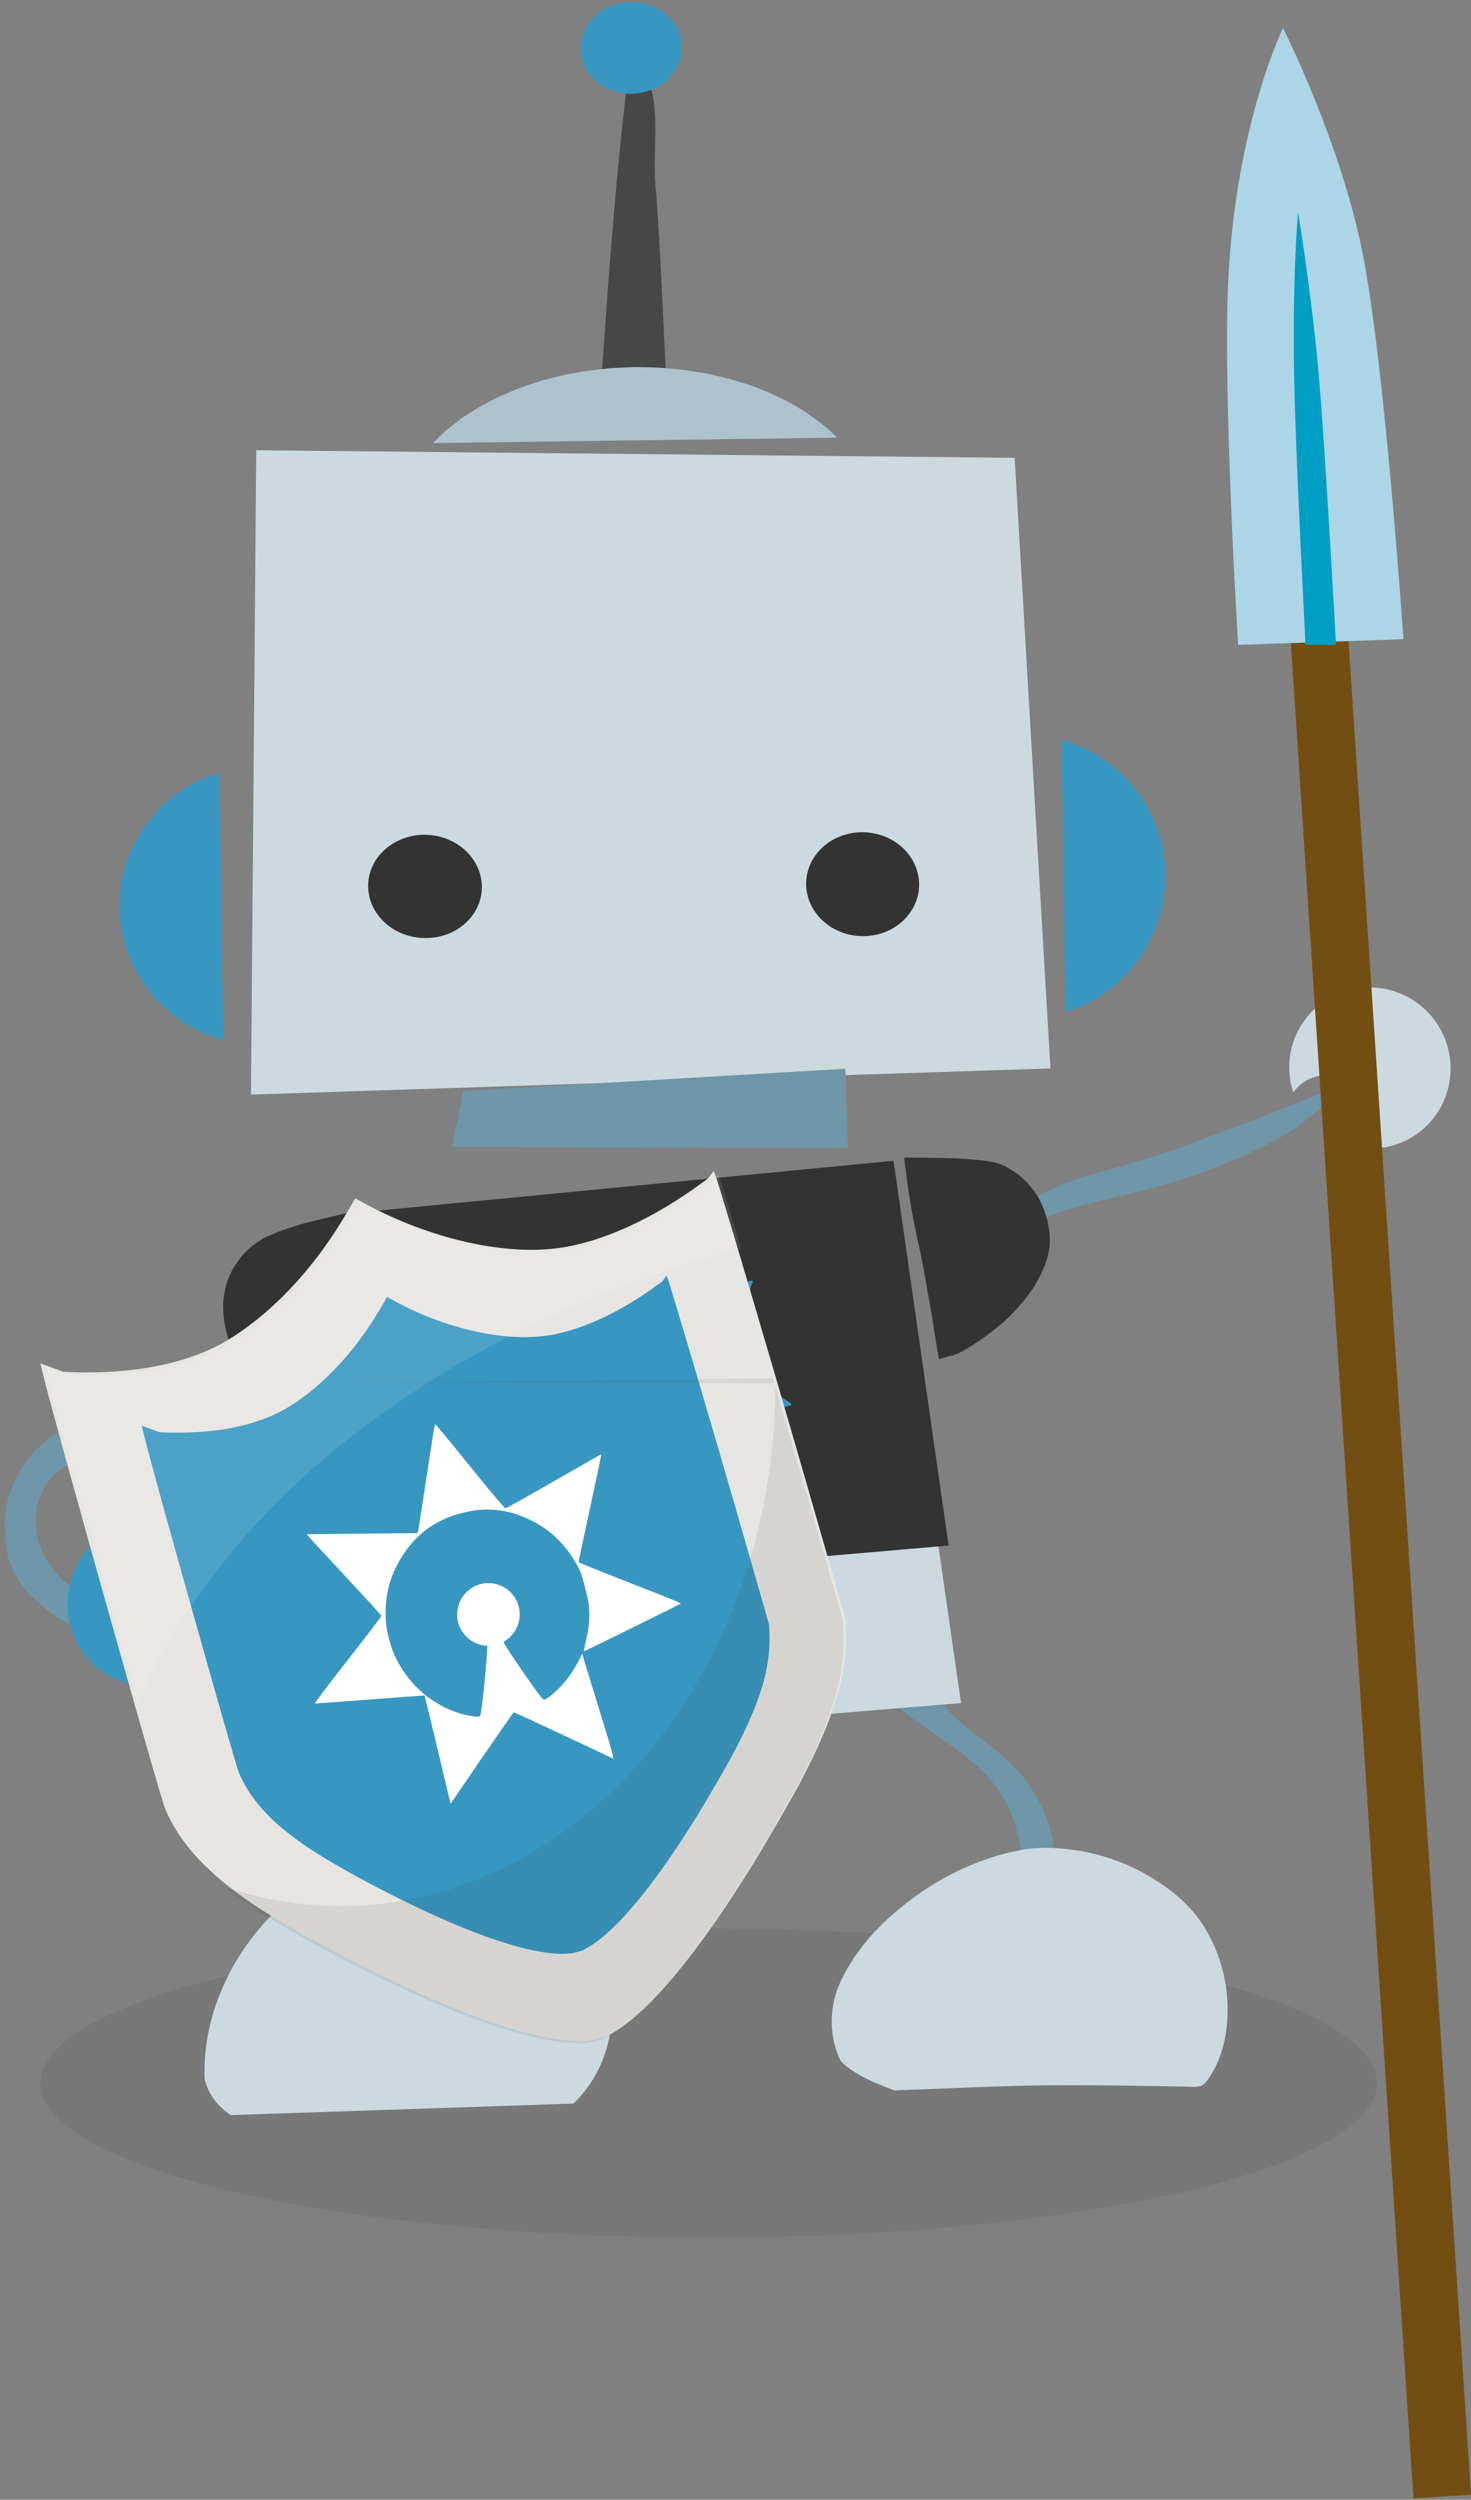<svg xmlns="http://www.w3.org/2000/svg" width="219" height="372" viewBox="0 0 219 372">
    <rect x="0" y="0" width="219" height="372" fill="#808080" stroke="none"/>
    <g fill="none" fill-rule="evenodd">
        <g>
            <g transform="translate(-140 -1303) translate(140 1303)">
                <ellipse cx="105.5" cy="310" fill="#333" fill-rule="nonzero" opacity=".1" rx="99.5" ry="23"/>
                <g>
                    <path fill="#474747" d="M95.943 10.565c2.767 5.262.973 12.173 1.746 18.074.769 10.617 1.116 21.27 1.72 31.902-3.138.928-9.523 3.11-10.028-1.966 1.08-15.188 2.12-30.627 3.922-45.606.961-.695 1.451-2.055 2.64-2.404z"/>
                    <ellipse cx="93.962" cy="7.123" fill="#3897C0" fill-rule="nonzero" rx="7.555" ry="6.821" transform="scale(-1 1) rotate(2.222 0 -4838.368)"/>
                    <g fill="#6E96A8">
                        <path d="M27.029 19.704c-1.944.477-3.88.994-5.848 1.358-1.22.229-2.447.422-3.675.603-.398.127-.646.507-.756.892-.368.938-.734 1.902-1.383 2.689-.883 1.178-2.021 2.128-3.12 3.097-1.98 1.657-3.99 3.29-5.785 5.15-.819.837-1.59 1.726-2.248 2.696-.987 1.37-1.775 2.877-2.397 4.445-.594 1.512-1.042 3.083-1.32 4.683-.182 1.254-.289 2.523-.274 3.79.018 1.228.141 2.454.366 3.662.192 1.08.476 2.14.816 3.183.519 1.517 1.148 2.993 1.797 4.458 1.349 2.942 2.82 5.826 4.252 8.728.263.5.735.85 1.19 1.168.988.65 2.137.975 3.231 1.396l3.365 1.22c-1.18-2.37-2.415-4.71-3.657-7.048-1.152-2.172-2.327-4.332-3.457-6.516-.723-1.48-1.416-2.984-1.893-4.564-.462-1.554-.73-3.16-.897-4.769-.1-1.164-.097-2.336.012-3.499.192-2.068.678-4.111 1.45-6.04.703-1.762 1.64-3.44 2.86-4.898.788-.956 1.683-1.818 2.585-2.665.91-.837 1.875-1.61 2.85-2.37 1.814-1.389 3.65-2.749 5.443-4.166 1.457-1.155 2.891-2.343 4.226-3.638.76-.72 1.484-1.48 2.198-2.246.233-.143.543-.565.229-.774-.048-.03-.104-.037-.16-.025zM53.129.287C52 1.057 50.904 1.87 49.836 2.72c-1.057.868-2.11 1.743-3.138 2.645-.25.4.249.671.592.692.785.158 1.573.31 2.333.568.875.287 1.732.626 2.56 1.03 1.252.6 2.475 1.265 3.652 2.002 1.411.89 2.76 1.876 4.05 2.933 1.041.865 2.042 1.78 3.001 2.735 1.52 1.508 2.968 3.087 4.318 4.748.905 1.116 1.791 2.25 2.625 3.421.976 1.348 1.907 2.727 2.788 4.138 1.003 1.582 1.924 3.215 2.791 4.874 1.277 2.487 2.424 5.041 3.423 7.653.761 1.994 1.463 4.012 2.071 6.059.536 1.8 1.03 3.612 1.43 5.447.5 2.247.874 4.523 1.084 6.815.208 2.206.262 4.428.14 6.64-.049 1.097-.153 2.19-.292 3.28-.285 2.356-.8 4.675-1.246 7.004l-.874 4.398c.282.484.892.696 1.428.588l4.78-.553c.614-1.296 1.048-2.667 1.44-4.044.595-2.288 1.178-4.584 1.574-6.917.242-1.416.423-2.84.559-4.27.189-2.18.233-4.371.121-6.556-.097-1.78-.289-3.558-.598-5.314-.254-1.498-.627-2.973-1.045-4.432-.397-1.363-.864-2.704-1.383-4.024-.834-2.133-1.818-4.206-2.88-6.235-1.367-2.57-2.858-5.074-4.416-7.533-1.494-2.344-3.052-4.647-4.688-6.894-2.004-2.738-4.109-5.402-6.324-7.972-1.286-1.464-2.597-2.906-3.951-4.308-.758-.787-1.532-1.56-2.316-2.322-1.382-1.343-2.788-2.66-4.248-3.918-1.644-1.425-3.324-2.809-5.049-4.135-.322-.217-.61-.51-.954-.68l-.03-.006-.035.01z" transform="scale(-1 1) rotate(2.222 -5972.981 -3895.378)"/>
                    </g>
                    <path fill="#CCDAE0" d="M56.02 237.197l.737 23.36 86.315-7.118-3.371-23.433-83.68 7.191zM63.703 274.265c-19.514 1.06-33.967 18.503-33.23 35.174.55 2.254 1.97 4.03 3.865 5.318l51.03-1.714c7.5-7.187 7.364-19.226 1.522-27.313-5.334-6.572-13.882-11.435-23.187-11.465zM155.646 274.992c-1.174.005-2.352.044-3.502.297-6.605 1.178-12.763 4.302-17.947 8.51-3.885 3.14-7.295 7.017-9.294 11.632-1.5 3.555-1.442 7.751.23 11.235.551.647 1.28 1.129 1.979 1.607 1.874 1.21 3.968 2.02 6.043 2.812 6.164-.226 12.325-.518 18.49-.687 8.066-.198 16.134-.038 24.199.108.993-.05 2.023.207 2.989-.097.765-.377 1.152-1.2 1.607-1.877 1.545-2.618 2.22-5.675 2.32-8.69.158-4.862-1.222-9.778-3.947-13.815-2.218-3.208-5.43-5.582-8.82-7.437-4.391-2.357-9.365-3.582-14.347-3.598z"/>
                    <path fill="#333" d="M55.745 180.208c.6 18.996 1.197 37.99 1.796 56.986l83.686-7.19-8.197-57.264-77.285 7.468z"/>
                    <g>
                        <path fill="#6E96A8" d="M4.77 5.667c-.269.165-.371.524-.277.818.126.36.297.705.439 1.06.263.613.524 1.228.812 1.83.533 1.07 1.088 2.131 1.704 3.157.467.766.991 1.496 1.507 2.23.579.798 1.235 1.534 1.862 2.293.704.777 1.416 1.548 2.189 2.257.55.5 1.136.962 1.722 1.42 1.117.787 2.24 1.565 3.409 2.274.8.446 1.607.877 2.421 1.297 1.017.51 2.069.947 3.116 1.391.589.244 1.194.445 1.8.64 1.298.403 2.61.76 3.925 1.104 1.93.492 3.867.957 5.785 1.498 1.253.348 2.507.69 3.755 1.056 1.415.437 2.834.865 4.23 1.36 3.258 1.121 6.512 2.251 9.762 3.39 2.156.76 4.304 1.54 6.452 2.323l4.36 1.626c.25.19.688.094.796-.21.09-.294-.13-.587-.33-.781-.297-.264-.575-.548-.876-.808-.698-.644-1.42-1.26-2.145-1.873-.63-.507-1.275-.995-1.955-1.433-.79-.522-1.591-1.028-2.424-1.48-.894-.479-1.811-.916-2.72-1.368-.636-.294-1.262-.614-1.905-.892-1.457-.595-2.91-1.204-4.395-1.727-1.23-.455-2.459-.913-3.71-1.309-1.109-.353-2.217-.71-3.334-1.04-1.085-.286-2.172-.565-3.266-.82-2.222-.525-4.46-.978-6.69-1.469-1.483-.321-2.966-.65-4.446-.985-1.772-.484-3.53-1.015-5.29-1.538-.62-.206-1.234-.432-1.835-.688-.58-.276-1.167-.538-1.726-.853-.714-.42-1.442-.823-2.087-1.346-.71-.537-1.38-1.126-2.03-1.735-.422-.433-.857-.855-1.264-1.301-.395-.498-.759-1.022-1.06-1.583-.275-.488-.534-.989-.682-1.531-.153-.545-.257-1.103-.391-1.652-.114-.383-.122-.805-.332-1.153-.277-.442-.614-.848-.996-1.204-.463-.404-.936-.797-1.431-1.16-.599-.39-1.223-.746-1.887-1.012-.182-.064-.367-.102-.561-.073z" transform="scale(1 -1) rotate(1.505 7781.68 5039.116)"/>
                        <path fill="#333" d="M3.638 8.5c-.117.811-.29 1.614-.39 2.43-.255 1.806-.527 3.61-.854 5.406-.297 1.492-.562 2.99-.84 4.487-.354 2.268-.69 4.541-.911 6.827L.36 30.374c2.35-.078 4.7-.13 7.047-.28 1.305-.061 2.603-.207 3.9-.355.913-.128 1.829-.262 2.721-.5.63-.194 1.243-.452 1.792-.821.581-.375 1.163-.751 1.69-1.202.59-.506 1.121-1.08 1.603-1.69.559-.72 1.073-1.481 1.427-2.323.404-.905.689-1.859.922-2.82.14-.747.24-1.501.27-2.26.038-.571.001-1.145-.085-1.71-.116-.585-.227-1.172-.43-1.734-.215-.665-.522-1.296-.818-1.927-.414-.82-.845-1.636-1.39-2.378-.443-.603-.905-1.193-1.391-1.761-.649-.741-1.342-1.441-2.039-2.137-.574-.557-1.186-1.072-1.824-1.555-.875-.685-1.768-1.35-2.706-1.947C10.231 2.43 9.38 1.94 8.521 1.46c-.473-.254-.965-.482-1.48-.633C6.37.651 5.692.513 5.027.321c-.092-.01-.18-.06-.274-.028-.42 2.728-.709 5.475-1.116 8.206z" transform="scale(1 -1) rotate(1.505 7781.68 5039.116)"/>
                        <path fill="#CCDAE0" fill-rule="nonzero" d="M76.96 32.014c1.023.708 1.933 1.582 2.678 2.577.952 1.256 1.646 2.704 2.04 4.23.392 1.53.472 3.134.252 4.698-.219 1.492-.709 2.948-1.46 4.257-.799 1.393-1.872 2.63-3.15 3.604-1.246.97-2.691 1.676-4.214 2.09-1.25.326-2.553.473-3.843.388-1.459-.068-2.888-.454-4.228-1.025-.898-.411-1.74-.936-2.516-1.546-1.082-.857-2.008-1.914-2.732-3.09-.828-1.338-1.379-2.844-1.618-4.399-.233-1.463-.161-2.96.146-4.408.064-.285.153-.566.236-.847.55.742 1.27 1.35 2.1 1.776 1.38.706 2.97.858 4.424.424 1.453-.435 2.648-1.42 3.322-2.741 1.329-2.6.34-5.831-2.268-7.415.862-.306 1.754-.523 2.663-.623 1.402-.172 2.836-.07 4.207.261 1.064.258 2.089.668 3.039 1.208.317.179.624.372.923.58z" transform="scale(1 -1) rotate(1.505 7781.68 5039.116)"/>
                    </g>
                    <g>
                        <g>
                            <path fill="#CCDAE0" d="M19.41 107.744l119.064-2.267-4.085-90.927-112.883-2.668-2.095 95.862z" transform="scale(-1 1) rotate(4.505 -628.558 -2166.983) scale(-1 1) rotate(3.722 -85.457 -2403.226)"/>
                            <path fill="#333" fill-rule="nonzero" d="M45.136 69.443c-2.162.14-4.296 1.029-5.805 2.6-1.503 1.533-2.298 3.755-1.993 5.89.292 2.45 1.95 4.616 4.105 5.763 2.428 1.343 5.47 1.477 8.018.386 2.165-.92 3.957-2.811 4.523-5.119.51-1.934.114-4.06-.996-5.717-1.506-2.314-4.224-3.709-6.964-3.797-.296-.028-.591-.01-.888-.005zM110.289 69.96c-2.395.14-4.757 1.258-6.24 3.165-1.377 1.737-1.918 4.123-1.335 6.27.595 2.397 2.469 4.358 4.722 5.305 2.758 1.193 6.123.89 8.59-.842 1.738-1.208 2.98-3.143 3.228-5.256.284-2.246-.606-4.557-2.206-6.138-1.752-1.756-4.294-2.641-6.759-2.504z" transform="scale(-1 1) rotate(4.505 -628.558 -2166.983) scale(-1 1) rotate(3.722 -85.457 -2403.226)"/>
                            <path fill="#3897C0" fill-rule="nonzero" d="M13.42 60.43c-1.016.456-2.047.88-2.99 1.48-.893.482-1.695 1.112-2.509 1.712-.803.701-1.62 1.39-2.314 2.202-.711.722-1.287 1.561-1.887 2.373-.56.904-1.135 1.799-1.554 2.78-.463.897-.763 1.868-1.094 2.819-.265 1.027-.548 2.051-.655 3.11-.17.956-.171 1.93-.2 2.898.05 1.059.08 2.12.287 3.163.122 1 .427 1.968.693 2.937.364 1 .71 2.006 1.22 2.944.417.919.993 1.755 1.535 2.602.646.846 1.278 1.705 2.043 2.45.673.756 1.474 1.386 2.245 2.038.869.619 1.726 1.255 2.679 1.742.891.534 1.863.92 2.821 1.317l1.66.555V59.766c-.66.22-1.32.442-1.98.664zM140.823 97.149c1.017-.346 2.042-.67 3.003-1.158.944-.396 1.808-.956 2.684-1.48.868-.626 1.75-1.234 2.519-1.983.788-.662 1.453-1.454 2.138-2.217.648-.858 1.317-1.703 1.836-2.649.563-.865.96-1.824 1.39-2.758.368-1.011.76-2.016.981-3.072.287-.992.386-2.026.525-3.045.056-1.075.137-2.149.042-3.224-.023-.994-.219-1.976-.373-2.955-.25-1.019-.465-2.048-.87-3.02-.327-1.002-.817-1.94-1.28-2.884-.54-.898-1.052-1.816-1.72-2.628-.599-.862-1.347-1.604-2.065-2.363-.796-.715-1.58-1.446-2.475-2.037-.811-.623-1.722-1.1-2.61-1.602-.97-.446-1.934-.911-2.962-1.213-.411-.133-.98-.486-.789.22.01 13.356.014 26.712.028 40.068h-.002z" transform="scale(-1 1) rotate(4.505 -628.558 -2166.983) scale(-1 1) rotate(3.722 -85.457 -2403.226)"/>
                            <path fill="#ACC3CE" fill-rule="nonzero" d="M74.33.391c-1.71.186-3.432.284-5.121.623-1.206.185-2.402.418-3.581.731-1.126.247-2.233.561-3.322.935-1.106.324-2.18.732-3.24 1.184-1.051.389-2.053.888-3.047 1.403-1.327.611-2.528 1.45-3.779 2.198-1.085.85-2.248 1.609-3.225 2.588l-1.208 1.118 60.228.014c-1.012-.916-1.954-1.914-3.082-2.693-.795-.62-1.602-1.223-2.48-1.72-.885-.565-1.782-1.11-2.737-1.55-.982-.515-1.98-.996-3.02-1.384-1.03-.441-2.077-.835-3.152-1.15-1.09-.373-2.194-.692-3.32-.937-1.181-.313-2.378-.55-3.587-.734-1.31-.264-2.642-.384-3.971-.51C81.076.318 79.45.334 77.833.27c-1.168.037-2.336.079-3.504.119V.39z" transform="scale(-1 1) rotate(4.505 -628.558 -2166.983) scale(-1 1) rotate(3.722 -85.457 -2403.226)"/>
                        </g>
                        <path fill="#6E96A8" d="M55.294 112.37l.55 11.807 58.723-4.818-2.285-8.122-56.988 1.133z" transform="scale(-1 1) rotate(4.505 -628.558 -2166.983)"/>
                    </g>
                    <path fill="#3897C0" fill-rule="nonzero" d="M93.872 183.404c-.663 1.68-1.243 3.395-1.874 5.088-.789 2.149-1.56 4.305-2.365 6.448-.35.167-.778-.104-1.153-.117-3.647-.703-7.286-1.451-10.943-2.097-.622-.243-.315.31-.108.59 1.952 3.332 4.07 6.564 6.029 9.892.315.394-.325.643-.527.92-2.365 2.163-4.824 4.221-7.222 6.349-.464.428-.98.823-1.394 1.296.844.197 1.765.263 2.64.396 3.299.428 6.597.855 9.897 1.267.288 4.077.429 8.163.693 12.24-.025.69.512-.024.732-.205 2.68-2.53 5.295-5.13 8.022-7.609.29-.443.647-.338.99-.018 3.148 2.159 6.216 4.435 9.35 6.617.453.466.487-.044.399-.447-.321-3.522-.66-7.044-1.081-10.556-.095-.247-.02-1.102-.261-.954-1.305 1.402-2.654 2.842-4.375 3.732-.292.112-.833.41-1.004.031-1.075-1.88-1.903-3.89-2.718-5.894-.16-.405-.316-.816-.355-1.254.93-.773 1.88-1.725 2.016-2.988.25-1.794-1.175-3.634-2.993-3.796-1.257-.17-2.648.366-3.269 1.516-.683 1.033-.737 2.443-.07 3.499.483.806 1.234 1.404 2.038 1.87.218.296-.123.743-.145 1.094-.545 1.984-1.099 3.97-1.788 5.91-.1.343-.362.746-.778.58-3.2-1.017-5.8-3.58-7.083-6.655-.757-1.791-1.192-3.76-.947-5.708.23-1.962.857-3.913 1.994-5.542 1.212-1.622 2.703-3.125 4.597-3.926 2.09-.901 4.438-1.215 6.692-.894 2.96.44 5.654 2.152 7.478 4.497 1.878 2.427 2.746 5.581 2.441 8.629-.104 1.63-.768 3.137-1.343 4.642-.286.54.515.109.761.103 3.56-.879 7.123-1.75 10.648-2.756.635-.044.176-.431-.143-.613-2.872-1.994-5.852-3.828-8.78-5.739l-1.216-.784c1.548-3.664 3.164-7.3 4.605-11.009.304-.559-.093-.55-.514-.33-3.757 1.208-7.511 2.428-11.282 3.594-2.06-3.576-3.975-7.235-6.085-10.782-.05-.043-.11-.238-.206-.13v.003z"/>
                    <path fill="#6E96A8" d="M38.673 197.295c-1.993 1.308-3.982 2.622-5.976 3.927l-4.972 3.03-16.989 7.7-3.417 2.075-2.197 1.916c-.342.4-.712.779-1 1.22-.24.3-.44.626-.645.95-.232.362-.466.722-.663 1.104-.319.568-.556 1.176-.829 1.767-.253.651-.549 1.288-.732 1.965-.115.388-.225.78-.33 1.171-.097.62-.16 1.244-.218 1.868-.013.496-.025.994.025 1.489.05.689.087 1.379.142 2.067.068.573.144 1.145.224 1.716.158.556.324 1.11.536 1.648.21.398.343.833.575 1.22.234.426.488.841.72 1.27.27.455.616.858.946 1.27.288.327.564.665.888.96.567.554 1.191 1.047 1.795 1.56.519.433 1.046.857 1.594 1.252.356.248.717.49 1.106.683.43.237.869.456 1.31.67.369.2.732.411 1.123.566.374.188.793.254 1.192.377.82.235 1.65.433 2.482.619.708.037 1.416.12 2.126.087.392-.031.781-.1 1.171-.154.4-.063.804-.107 1.186-.244.483-.166.974-.317 1.435-.54.33-.168.666-.336.956-.57.281-.238.584-.47.788-.78.186-.29.34-.608.428-.94.074-.368.066-.757-.065-1.111-.112-.32-.24-.72-.596-.835-.322-.098-.646.032-.969.057-.662.09-1.321.2-1.985.278-.602.057-1.203.139-1.808.15-.478-.004-.953-.063-1.423-.145-.494-.076-.994-.125-1.48-.244-.403-.086-.798-.2-1.176-.365-.363-.15-.744-.253-1.101-.413-.368-.137-.684-.37-1.035-.54-.363-.172-.649-.456-.977-.68-.567-.427-1.096-.902-1.639-1.358-.292-.302-.582-.604-.834-.94-.34-.425-.672-.855-1.009-1.282-.304-.506-.637-.997-.878-1.537-.207-.387-.344-.805-.513-1.209-.154-.369-.252-.756-.337-1.146-.098-.458-.234-.91-.263-1.378-.068-.514-.025-1.034-.056-1.55.044-.38.013-.767.091-1.143.105-.686.268-1.366.533-2.008.181-.378.3-.784.496-1.155.256-.402.466-.837.795-1.188.282-.334.561-.672.866-.985.412-.387.84-.76 1.308-1.076.534-.341 1.05-.714 1.621-.993.682-.365 1.37-.718 2.063-1.06.582-.302 1.162-.606 1.76-.878 2.452-1.16 4.903-2.323 7.357-3.48 2.509-1.12 5.012-2.253 7.518-3.379 1.417-.88 2.839-1.753 4.253-2.637l1.19-.817c.699-.643 1.379-1.306 2.038-1.99.262-.31.546-.606.754-.96.197-.351.425-.693.568-1.07.158-.464.28-.94.363-1.423.031-.379.044-.76-.006-1.137-.05-.435-.103-.87-.153-1.304l-.051.012z"/>
                    <path fill="#3897C0" fill-rule="nonzero" d="M22.492 226.387c-1.146-.025-2.294.088-3.403.384-1.5.396-2.923 1.084-4.156 2.027-1.309.987-2.41 2.246-3.224 3.667-.83 1.43-1.347 3.03-1.564 4.666-.239 1.882-.038 3.818.574 5.615.524 1.532 1.35 2.961 2.43 4.17 1.054 1.179 2.336 2.157 3.769 2.832 1.437.69 3.02 1.06 4.612 1.127 1.45.032 2.908-.18 4.272-.679 1.338-.463 2.588-1.182 3.671-2.092 1.24-1.04 2.276-2.325 3.017-3.762.864-1.663 1.345-3.521 1.41-5.393.03-1.523-.185-3.053-.692-4.493-.525-1.51-1.346-2.915-2.408-4.112-1.052-1.178-2.335-2.154-3.766-2.829-1.393-.67-2.924-1.034-4.466-1.122l-.07-.005-.006-.001z"/>
                    <path fill="#333" d="M54.305 179.912c-.398.115-.813.177-1.218.27-1.486.336-2.964.703-4.448 1.051-1.015.248-2.036.471-3.047.735-1.222.34-2.43.731-3.631 1.138-.87.326-1.732.675-2.562 1.093-.738.364-1.38.884-2.045 1.362-.57.47-1.06 1.024-1.539 1.584-.51.73-1.065 1.44-1.423 2.26-.195.415-.402.825-.542 1.264-.216.652-.36 1.326-.478 2.003-.117.642-.173 1.296-.147 1.949.012.776.097 1.55.21 2.318.18.934.415 1.857.719 2.759.196.618.493 1.199.726 1.804.198.463.468.89.68 1.348.447.8.954 1.564 1.512 2.29.888 1.21 1.968 2.274 3.15 3.198.473.342.95.683 1.458.97.306.162.687.149.979-.038.365-.205.647-.528.926-.835.542-.649 1.08-1.301 1.593-1.972.791-1.1 1.549-2.227 2.185-3.424.387-.712.751-1.438 1.103-2.168.525-1.155.99-2.338 1.411-3.535.374-1.105.74-2.214 1.06-3.336.25-.866.487-1.736.688-2.614.82-3.44 1.586-6.893 2.456-10.321.085-.38.204-.762.279-1.139l-.013-.012-.042-.002z"/>
                    <path fill="#E7E5E2" fill-rule="nonzero" d="M52.88 178.336l-1.237 2.116c-4.376 7.494-9.925 13.69-15.972 17.832-2.415 1.654-4.359 2.636-7.174 3.623-5.26 1.844-11.804 2.608-19.078 2.235l-3.4-1.24.258 1.076c-.012.001-.087-.002-.089 0 0 0 .093.037.098.037l.167.695c1.49 6.227 17.332 62.555 18.124 64.44 2.033 4.84 5.818 9.097 11.927 13.417 6.725 4.757 21.39 12.403 31.63 16.49 9.289 3.708 16.64 5.307 20.535 4.465 1.227-.265 1.442-.347 2.439-.917 5.507-3.151 12.774-11.888 21.066-25.327 2.087-3.382 5.822-9.85 7.112-12.313 5.095-9.733 7-16.337 6.615-22.936l-.074-1.263-5.423-18.873c-5.24-18.236-13.57-46.39-13.97-47.216l-.196-.404-.804 1.087c-.208.149-.39.277-.633.457-7.622 5.656-15.522 9.21-22.178 9.98-8.06.934-18.683-1.543-27.986-6.522l-1.757-.94z"/>
                    <path fill="#3897C0" d="M57.625 193.022l-.964 1.65c-3.41 5.84-7.736 10.669-12.449 13.897-1.882 1.29-3.396 2.054-5.59 2.824-4.1 1.437-9.2 2.032-14.87 1.742l-2.649-.967.2.84c-.006 0-.067-.003-.069-.001 0 0 .073.025.076.031l.13.542c1.161 4.853 13.509 48.754 14.125 50.222 1.585 3.773 4.535 7.09 9.296 10.458 5.242 3.707 16.671 9.666 24.652 12.852 7.24 2.89 12.97 4.136 16.005 3.48.956-.207 1.123-.271 1.9-.715 4.292-2.456 9.956-9.265 16.419-19.74 1.626-2.636 4.537-7.676 5.542-9.596 3.972-7.585 5.457-12.733 5.156-17.876l-.056-.984-4.227-14.71c-4.084-14.212-10.576-36.154-10.887-36.798l-.153-.314-.627.846c-.162.117-.304.216-.493.357-5.94 4.408-12.097 7.178-17.285 7.779-6.282.727-14.561-1.203-21.811-5.084l-1.371-.735z"/>
                    <path fill="#333" fill-rule="nonzero" d="M115.078 205.12l-64.486.695h64.69l-.204-.694zm.361 1.241c-.249 42.7-29.118 77.188-64.702 77.296-5.855-.012-11.682-.976-17.321-2.864.865.694 1.765 1.388 2.748 2.083 6.725 4.756 21.393 12.4 31.633 16.488 9.289 3.708 16.639 5.308 20.534 4.465 1.226-.264 1.441-.346 2.438-.917 5.507-3.15 12.775-11.887 21.067-25.326 2.087-3.382 5.82-9.848 7.11-12.313 5.096-9.732 7.003-16.337 6.617-22.936l-.074-1.263-5.425-18.874c-1.377-4.792-3.02-10.353-4.625-15.839z" opacity=".1"/>
                    <path fill="#FFF" fill-rule="nonzero" d="M106.874 174.661l-.807 1.085c-.208.15-.387.279-.63.459-7.622 5.656-15.525 9.21-22.18 9.981-8.06.933-18.682-1.543-27.985-6.523l-1.756-.94-1.237 2.116c-4.376 7.493-9.924 13.689-15.971 17.831-2.415 1.654-4.36 2.636-7.176 3.623-5.259 1.844-11.804 2.607-19.077 2.235l-3.4-1.24.257 1.078c-.012 0-.089-.005-.09-.003 0 0 .093.037.097.037l.168.695c1.007 4.21 8.398 30.656 13.44 48.36 13.554-31.245 46.742-56.238 89.821-67.645-1.74-5.828-3.133-10.443-3.28-10.746l-.194-.403z" opacity=".1"/>
                    <path fill="#FFF" fill-rule="nonzero" d="M64.771 211.948c-.003 0-.005 0-.012.003-.07.117-.456 2.557-1.48 9.32-.887 5.865-.993 6.522-1.116 6.878-.003.005-3.28.043-7.284.073-7.86.065-9.13.082-9.185.118-.044.025.116.2 4.246 4.643 5.392 5.803 6.838 7.392 6.825 7.5-.012.13-1.703 2.347-4.735 6.22-3.228 4.122-5.211 6.753-5.126 6.802.031.012 6.739-.478 13.719-1.014 1.41-.108 2.576-.19 2.588-.183.012.005.347 1.366.744 3.02 1.409 5.875 2.527 10.563 2.82 11.826.29 1.244.3 1.277.366 1.19.037-.05.407-.59.823-1.205 1.025-1.516 2.204-3.243 3.68-5.39 3.059-4.446 4.776-6.9 4.842-6.917.093-.025 4.181 1.87 12.772 5.916l2.07.975-.056-.335c-.089-.545-.623-2.343-2.749-9.22-.721-2.335-1.432-4.654-1.58-5.153l-.269-.908-.318.644c-1.074 2.168-2.337 3.845-3.957 5.255-.608.527-1.118.876-1.334.91-.128.019-.178-.012-.364-.212-.8-.869-5.05-7.023-5.665-8.2-.037-.066-.062-.123-.074-.175 1.863-1.026 2.795-3.182 2.266-5.242-.308-1.197-1.08-2.223-2.144-2.851-1.064-.629-2.335-.809-3.532-.5-.132.036-.262.077-.39.125-.117.037-.231.084-.344.132l-.038.019c-.134.056-.264.126-.39.2l-.012.012c-.092.057-.18.112-.267.173-1.633 1.102-2.396 3.112-1.906 5.02.512 1.986 2.262 3.404 4.311 3.493.002.003.004.012.013.012.117.454-.564 7.768-.91 9.788-.102.59-.148.695-.326.74-.323.084-1.52-.101-2.537-.39-1.317-.374-2.422-.85-3.621-1.56-1.604-.95-2.775-1.947-4.034-3.434-1.077-1.271-1.92-2.667-2.588-4.284-.28-.677-.785-2.48-.905-3.225-.301-1.89-.266-3.775.108-5.707.318-1.637.92-3.187 1.853-4.763 1.907-3.225 4.423-5.325 7.82-6.527.867-.307 2.808-.758 3.6-.836 3.018-.298 5.656.244 8.5 1.748 2.728 1.442 4.83 3.546 6.395 6.403.631 1.15.665 1.245 1.197 3.304.326 1.262.502 2.024.544 2.358.166 1.278.15 2.71-.043 3.922-.05.301-.218 1.132-.378 1.845-.16.712-.282 1.327-.272 1.366.025.085-.183.175 1.959-.866 4.885-2.376 12.293-6.037 12.45-6.155.102-.075-.95-.507-7.423-3.042-6.168-2.417-7.748-3.06-7.776-3.17-.013-.043.759-3.663 1.71-8.053.95-4.39 1.703-7.975 1.672-7.967-.087.025-2.27 1.263-6.403 3.637-5.552 3.19-7.741 4.41-7.89 4.392-.139-.018-1.959-2.176-5.24-6.222-3.931-4.85-5.104-6.26-5.217-6.269l-.003-.007z"/>
                    <path fill="#724E12" fill-rule="nonzero" d="M199.05 27.07H207.638V371.898H199.05z" transform="rotate(-3.783 203.344 199.484)"/>
                    <g>
                        <path fill="#ACD5E7" d="M11.944.488s-7.62 13.775-9.95 36.687C.282 54.01.75 91.84.75 91.84l24.627.367s-.746-40.723-3.234-57.6C19.656 17.731 11.944.487 11.944.487z" transform="rotate(-2.822 176.316 -3632.574)"/>
                        <path fill="#019EC3" d="M12.834 28.003s-1.4 9.698-1.829 25.829c-.314 11.851-.228 38.483-.228 38.483l4.525.259s-.137-28.67-.594-40.55c-.457-11.881-1.874-24.02-1.874-24.02z" transform="rotate(-2.822 176.316 -3632.574)"/>
                    </g>
                </g>
            </g>
        </g>
    </g>
</svg>
